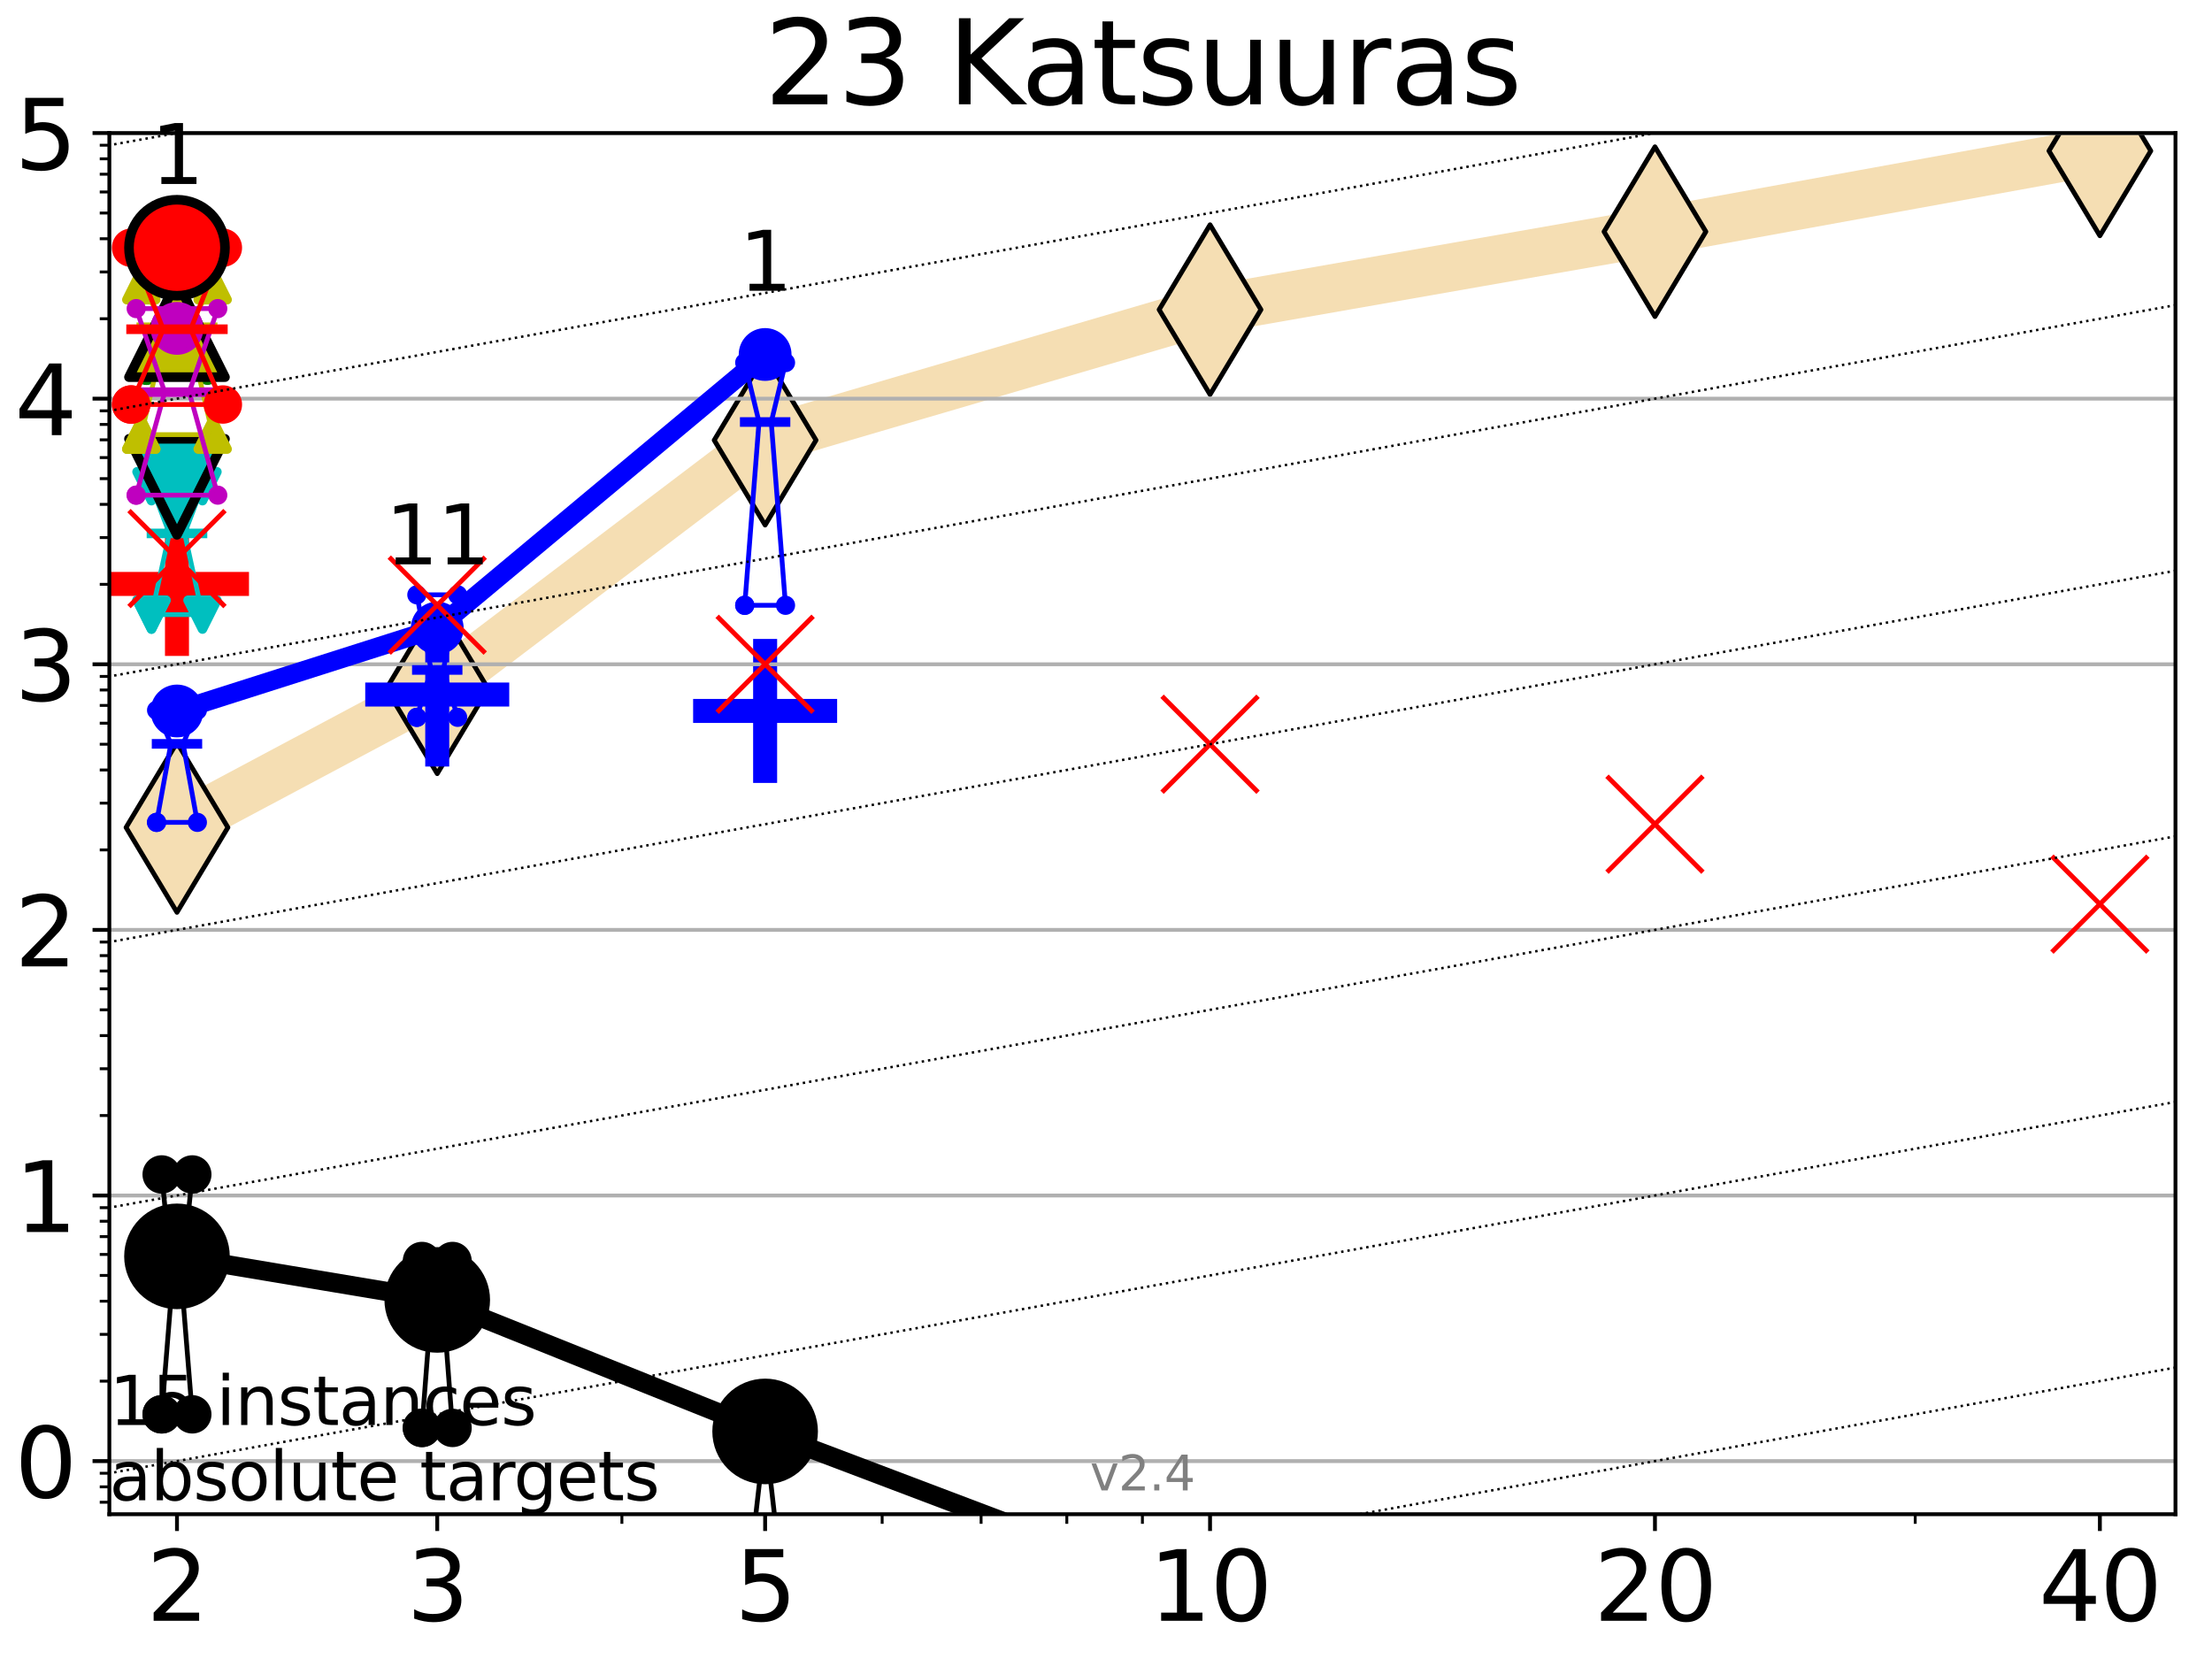 <?xml version="1.0" encoding="utf-8" standalone="no"?>
<!DOCTYPE svg PUBLIC "-//W3C//DTD SVG 1.1//EN"
  "http://www.w3.org/Graphics/SVG/1.1/DTD/svg11.dtd">
<svg height="345.6pt" version="1.1" viewBox="0 0 460.8 345.6" width="460.8pt" xmlns="http://www.w3.org/2000/svg" xmlns:xlink="http://www.w3.org/1999/xlink">
 <defs>
  <style type="text/css">*{stroke-linecap:butt;stroke-linejoin:round;}</style>
 </defs>
 <g id="figure_1">
  <g id="patch_1">
   <path d="M 0 345.6 
L 460.8 345.6 
L 460.8 0 
L 0 0 
z
" style="fill:#ffffff;"/>
  </g>
  <g id="axes_1">
   <g id="patch_2">
    <path d="M 22.78 315.44 
L 453.192 315.44 
L 453.192 27.72 
L 22.78 27.72 
z
" style="fill:#ffffff;"/>
   </g>
   <g id="line2d_1">
    <path clip-path="url(#p9df80f29d2)" d="M 36.868 172.376 
L 91.085 143.485 
L 159.39 91.699 
L 252.074 64.505 
L 344.758 48.262 
L 437.443 31.431 
" style="fill:none;stroke:#f5deb3;stroke-linecap:square;stroke-width:10;"/>
    <defs>
     <path d="M 0 17.678 
L 10.607 0 
L 0 -17.678 
L -10.607 0 
z
" id="m0fcfa88d2e" style="stroke:#000000;stroke-linejoin:miter;"/>
    </defs>
    <g clip-path="url(#p9df80f29d2)">
     <use style="fill:#f5deb3;stroke:#000000;stroke-linejoin:miter;" x="36.868" xlink:href="#m0fcfa88d2e" y="172.376"/>
     <use style="fill:#f5deb3;stroke:#000000;stroke-linejoin:miter;" x="91.085" xlink:href="#m0fcfa88d2e" y="143.485"/>
     <use style="fill:#f5deb3;stroke:#000000;stroke-linejoin:miter;" x="159.39" xlink:href="#m0fcfa88d2e" y="91.699"/>
     <use style="fill:#f5deb3;stroke:#000000;stroke-linejoin:miter;" x="252.074" xlink:href="#m0fcfa88d2e" y="64.505"/>
     <use style="fill:#f5deb3;stroke:#000000;stroke-linejoin:miter;" x="344.758" xlink:href="#m0fcfa88d2e" y="48.262"/>
     <use style="fill:#f5deb3;stroke:#000000;stroke-linejoin:miter;" x="437.443" xlink:href="#m0fcfa88d2e" y="31.431"/>
    </g>
   </g>
   <g id="line2d_2">
    <defs>
     <path d="M -15 0 
L 15 0 
M 0 15 
L 0 -15 
" id="m76624559f3" style="stroke:#0000ff;stroke-width:5;"/>
    </defs>
    <g clip-path="url(#p9df80f29d2)">
     <use style="fill:#0000ff;stroke:#0000ff;stroke-width:5;" x="91.085" xlink:href="#m76624559f3" y="144.683"/>
    </g>
   </g>
   <g id="line2d_3">
    <g clip-path="url(#p9df80f29d2)">
     <use style="fill:#0000ff;stroke:#0000ff;stroke-width:5;" x="159.39" xlink:href="#m76624559f3" y="148.098"/>
    </g>
   </g>
   <g id="line2d_4">
    <defs>
     <path d="M -15 0 
L 15 0 
M 0 15 
L 0 -15 
" id="m3c1cc706b6" style="stroke:#ff0000;stroke-width:5;"/>
    </defs>
    <g clip-path="url(#p9df80f29d2)">
     <use style="fill:#ff0000;stroke:#ff0000;stroke-width:5;" x="36.868" xlink:href="#m3c1cc706b6" y="121.647"/>
    </g>
   </g>
   <g id="matplotlib.axis_1">
    <g id="xtick_1">
     <g id="line2d_5">
      <defs>
       <path d="M 0 0 
L 0 3.5 
" id="m391a060540" style="stroke:#000000;stroke-width:0.8;"/>
      </defs>
      <g>
       <use style="stroke:#000000;stroke-width:0.8;" x="36.868" xlink:href="#m391a060540" y="315.44"/>
      </g>
     </g>
     <g id="text_1">
      <!-- 2 -->
      <g transform="translate(30.506 337.637)scale(0.2 -0.2)">
       <defs>
        <path d="M 1228 531 
L 3431 531 
L 3431 0 
L 469 0 
L 469 531 
Q 828 903 1448 1529 
Q 2069 2156 2228 2338 
Q 2531 2678 2651 2914 
Q 2772 3150 2772 3378 
Q 2772 3750 2511 3984 
Q 2250 4219 1831 4219 
Q 1534 4219 1204 4116 
Q 875 4013 500 3803 
L 500 4441 
Q 881 4594 1212 4672 
Q 1544 4750 1819 4750 
Q 2544 4750 2975 4387 
Q 3406 4025 3406 3419 
Q 3406 3131 3298 2873 
Q 3191 2616 2906 2266 
Q 2828 2175 2409 1742 
Q 1991 1309 1228 531 
z
" id="DejaVuSans-32" transform="scale(0.016)"/>
       </defs>
       <use xlink:href="#DejaVuSans-32"/>
      </g>
     </g>
    </g>
    <g id="xtick_2">
     <g id="line2d_6">
      <g>
       <use style="stroke:#000000;stroke-width:0.8;" x="91.085" xlink:href="#m391a060540" y="315.44"/>
      </g>
     </g>
     <g id="text_2">
      <!-- 3 -->
      <g transform="translate(84.723 337.637)scale(0.2 -0.2)">
       <defs>
        <path d="M 2597 2516 
Q 3050 2419 3304 2112 
Q 3559 1806 3559 1356 
Q 3559 666 3084 287 
Q 2609 -91 1734 -91 
Q 1441 -91 1130 -33 
Q 819 25 488 141 
L 488 750 
Q 750 597 1062 519 
Q 1375 441 1716 441 
Q 2309 441 2620 675 
Q 2931 909 2931 1356 
Q 2931 1769 2642 2001 
Q 2353 2234 1838 2234 
L 1294 2234 
L 1294 2753 
L 1863 2753 
Q 2328 2753 2575 2939 
Q 2822 3125 2822 3475 
Q 2822 3834 2567 4026 
Q 2313 4219 1838 4219 
Q 1578 4219 1281 4162 
Q 984 4106 628 3988 
L 628 4550 
Q 988 4650 1302 4700 
Q 1616 4750 1894 4750 
Q 2613 4750 3031 4423 
Q 3450 4097 3450 3541 
Q 3450 3153 3228 2886 
Q 3006 2619 2597 2516 
z
" id="DejaVuSans-33" transform="scale(0.016)"/>
       </defs>
       <use xlink:href="#DejaVuSans-33"/>
      </g>
     </g>
    </g>
    <g id="xtick_3">
     <g id="line2d_7">
      <g>
       <use style="stroke:#000000;stroke-width:0.8;" x="159.39" xlink:href="#m391a060540" y="315.44"/>
      </g>
     </g>
     <g id="text_3">
      <!-- 5 -->
      <g transform="translate(153.028 337.637)scale(0.2 -0.2)">
       <defs>
        <path d="M 691 4666 
L 3169 4666 
L 3169 4134 
L 1269 4134 
L 1269 2991 
Q 1406 3038 1543 3061 
Q 1681 3084 1819 3084 
Q 2600 3084 3056 2656 
Q 3513 2228 3513 1497 
Q 3513 744 3044 326 
Q 2575 -91 1722 -91 
Q 1428 -91 1123 -41 
Q 819 9 494 109 
L 494 744 
Q 775 591 1075 516 
Q 1375 441 1709 441 
Q 2250 441 2565 725 
Q 2881 1009 2881 1497 
Q 2881 1984 2565 2268 
Q 2250 2553 1709 2553 
Q 1456 2553 1204 2497 
Q 953 2441 691 2322 
L 691 4666 
z
" id="DejaVuSans-35" transform="scale(0.016)"/>
       </defs>
       <use xlink:href="#DejaVuSans-35"/>
      </g>
     </g>
    </g>
    <g id="xtick_4">
     <g id="line2d_8">
      <g>
       <use style="stroke:#000000;stroke-width:0.8;" x="252.074" xlink:href="#m391a060540" y="315.44"/>
      </g>
     </g>
     <g id="text_4">
      <!-- 10 -->
      <g transform="translate(239.349 337.637)scale(0.2 -0.2)">
       <defs>
        <path d="M 794 531 
L 1825 531 
L 1825 4091 
L 703 3866 
L 703 4441 
L 1819 4666 
L 2450 4666 
L 2450 531 
L 3481 531 
L 3481 0 
L 794 0 
L 794 531 
z
" id="DejaVuSans-31" transform="scale(0.016)"/>
        <path d="M 2034 4250 
Q 1547 4250 1301 3770 
Q 1056 3291 1056 2328 
Q 1056 1369 1301 889 
Q 1547 409 2034 409 
Q 2525 409 2770 889 
Q 3016 1369 3016 2328 
Q 3016 3291 2770 3770 
Q 2525 4250 2034 4250 
z
M 2034 4750 
Q 2819 4750 3233 4129 
Q 3647 3509 3647 2328 
Q 3647 1150 3233 529 
Q 2819 -91 2034 -91 
Q 1250 -91 836 529 
Q 422 1150 422 2328 
Q 422 3509 836 4129 
Q 1250 4750 2034 4750 
z
" id="DejaVuSans-30" transform="scale(0.016)"/>
       </defs>
       <use xlink:href="#DejaVuSans-31"/>
       <use x="63.623" xlink:href="#DejaVuSans-30"/>
      </g>
     </g>
    </g>
    <g id="xtick_5">
     <g id="line2d_9">
      <g>
       <use style="stroke:#000000;stroke-width:0.8;" x="344.758" xlink:href="#m391a060540" y="315.44"/>
      </g>
     </g>
     <g id="text_5">
      <!-- 20 -->
      <g transform="translate(332.033 337.637)scale(0.2 -0.2)">
       <use xlink:href="#DejaVuSans-32"/>
       <use x="63.623" xlink:href="#DejaVuSans-30"/>
      </g>
     </g>
    </g>
    <g id="xtick_6">
     <g id="line2d_10">
      <g>
       <use style="stroke:#000000;stroke-width:0.8;" x="437.443" xlink:href="#m391a060540" y="315.44"/>
      </g>
     </g>
     <g id="text_6">
      <!-- 40 -->
      <g transform="translate(424.718 337.637)scale(0.2 -0.2)">
       <defs>
        <path d="M 2419 4116 
L 825 1625 
L 2419 1625 
L 2419 4116 
z
M 2253 4666 
L 3047 4666 
L 3047 1625 
L 3713 1625 
L 3713 1100 
L 3047 1100 
L 3047 0 
L 2419 0 
L 2419 1100 
L 313 1100 
L 313 1709 
L 2253 4666 
z
" id="DejaVuSans-34" transform="scale(0.016)"/>
       </defs>
       <use xlink:href="#DejaVuSans-34"/>
       <use x="63.623" xlink:href="#DejaVuSans-30"/>
      </g>
     </g>
    </g>
    <g id="xtick_7">
     <g id="line2d_11">
      <defs>
       <path d="M 0 0 
L 0 2 
" id="m1db0e675f2" style="stroke:#000000;stroke-width:0.6;"/>
      </defs>
      <g>
       <use style="stroke:#000000;stroke-width:0.6;" x="129.552" xlink:href="#m1db0e675f2" y="315.44"/>
      </g>
     </g>
    </g>
    <g id="xtick_8">
     <g id="line2d_12">
      <g>
       <use style="stroke:#000000;stroke-width:0.6;" x="183.769" xlink:href="#m1db0e675f2" y="315.44"/>
      </g>
     </g>
    </g>
    <g id="xtick_9">
     <g id="line2d_13">
      <g>
       <use style="stroke:#000000;stroke-width:0.6;" x="204.381" xlink:href="#m1db0e675f2" y="315.44"/>
      </g>
     </g>
    </g>
    <g id="xtick_10">
     <g id="line2d_14">
      <g>
       <use style="stroke:#000000;stroke-width:0.6;" x="222.237" xlink:href="#m1db0e675f2" y="315.44"/>
      </g>
     </g>
    </g>
    <g id="xtick_11">
     <g id="line2d_15">
      <g>
       <use style="stroke:#000000;stroke-width:0.6;" x="237.986" xlink:href="#m1db0e675f2" y="315.44"/>
      </g>
     </g>
    </g>
    <g id="xtick_12">
     <g id="line2d_16">
      <g>
       <use style="stroke:#000000;stroke-width:0.6;" x="398.975" xlink:href="#m1db0e675f2" y="315.44"/>
      </g>
     </g>
    </g>
   </g>
   <g id="matplotlib.axis_2">
    <g id="ytick_1">
     <g id="line2d_17">
      <path clip-path="url(#p9df80f29d2)" d="M 22.78 304.374 
L 453.192 304.374 
" style="fill:none;stroke:#b0b0b0;stroke-linecap:square;stroke-width:0.8;"/>
     </g>
     <g id="line2d_18">
      <defs>
       <path d="M 0 0 
L -3.5 0 
" id="mff5069a5bb" style="stroke:#000000;stroke-width:0.8;"/>
      </defs>
      <g>
       <use style="stroke:#000000;stroke-width:0.8;" x="22.78" xlink:href="#mff5069a5bb" y="304.374"/>
      </g>
     </g>
     <g id="text_7">
      <!-- 0 -->
      <g transform="translate(3.055 311.972)scale(0.2 -0.2)">
       <use xlink:href="#DejaVuSans-30"/>
      </g>
     </g>
    </g>
    <g id="ytick_2">
     <g id="line2d_19">
      <path clip-path="url(#p9df80f29d2)" d="M 22.78 249.043 
L 453.192 249.043 
" style="fill:none;stroke:#b0b0b0;stroke-linecap:square;stroke-width:0.8;"/>
     </g>
     <g id="line2d_20">
      <g>
       <use style="stroke:#000000;stroke-width:0.8;" x="22.78" xlink:href="#mff5069a5bb" y="249.043"/>
      </g>
     </g>
     <g id="text_8">
      <!-- 1 -->
      <g transform="translate(3.055 256.642)scale(0.2 -0.2)">
       <use xlink:href="#DejaVuSans-31"/>
      </g>
     </g>
    </g>
    <g id="ytick_3">
     <g id="line2d_21">
      <path clip-path="url(#p9df80f29d2)" d="M 22.78 193.712 
L 453.192 193.712 
" style="fill:none;stroke:#b0b0b0;stroke-linecap:square;stroke-width:0.8;"/>
     </g>
     <g id="line2d_22">
      <g>
       <use style="stroke:#000000;stroke-width:0.8;" x="22.78" xlink:href="#mff5069a5bb" y="193.712"/>
      </g>
     </g>
     <g id="text_9">
      <!-- 2 -->
      <g transform="translate(3.055 201.311)scale(0.2 -0.2)">
       <use xlink:href="#DejaVuSans-32"/>
      </g>
     </g>
    </g>
    <g id="ytick_4">
     <g id="line2d_23">
      <path clip-path="url(#p9df80f29d2)" d="M 22.78 138.382 
L 453.192 138.382 
" style="fill:none;stroke:#b0b0b0;stroke-linecap:square;stroke-width:0.8;"/>
     </g>
     <g id="line2d_24">
      <g>
       <use style="stroke:#000000;stroke-width:0.8;" x="22.78" xlink:href="#mff5069a5bb" y="138.382"/>
      </g>
     </g>
     <g id="text_10">
      <!-- 3 -->
      <g transform="translate(3.055 145.98)scale(0.2 -0.2)">
       <use xlink:href="#DejaVuSans-33"/>
      </g>
     </g>
    </g>
    <g id="ytick_5">
     <g id="line2d_25">
      <path clip-path="url(#p9df80f29d2)" d="M 22.78 83.051 
L 453.192 83.051 
" style="fill:none;stroke:#b0b0b0;stroke-linecap:square;stroke-width:0.8;"/>
     </g>
     <g id="line2d_26">
      <g>
       <use style="stroke:#000000;stroke-width:0.8;" x="22.78" xlink:href="#mff5069a5bb" y="83.051"/>
      </g>
     </g>
     <g id="text_11">
      <!-- 4 -->
      <g transform="translate(3.055 90.649)scale(0.2 -0.2)">
       <use xlink:href="#DejaVuSans-34"/>
      </g>
     </g>
    </g>
    <g id="ytick_6">
     <g id="line2d_27">
      <path clip-path="url(#p9df80f29d2)" d="M 22.78 27.72 
L 453.192 27.72 
" style="fill:none;stroke:#b0b0b0;stroke-linecap:square;stroke-width:0.8;"/>
     </g>
     <g id="line2d_28">
      <g>
       <use style="stroke:#000000;stroke-width:0.8;" x="22.78" xlink:href="#mff5069a5bb" y="27.72"/>
      </g>
     </g>
     <g id="text_12">
      <!-- 5 -->
      <g transform="translate(3.055 35.318)scale(0.2 -0.2)">
       <use xlink:href="#DejaVuSans-35"/>
      </g>
     </g>
    </g>
    <g id="ytick_7">
     <g id="line2d_29">
      <defs>
       <path d="M 0 0 
L -2 0 
" id="m45882ea7ae" style="stroke:#000000;stroke-width:0.6;"/>
      </defs>
      <g>
       <use style="stroke:#000000;stroke-width:0.6;" x="22.78" xlink:href="#m45882ea7ae" y="312.945"/>
      </g>
     </g>
    </g>
    <g id="ytick_8">
     <g id="line2d_30">
      <g>
       <use style="stroke:#000000;stroke-width:0.6;" x="22.78" xlink:href="#m45882ea7ae" y="309.736"/>
      </g>
     </g>
    </g>
    <g id="ytick_9">
     <g id="line2d_31">
      <g>
       <use style="stroke:#000000;stroke-width:0.6;" x="22.78" xlink:href="#m45882ea7ae" y="306.906"/>
      </g>
     </g>
    </g>
    <g id="ytick_10">
     <g id="line2d_32">
      <g>
       <use style="stroke:#000000;stroke-width:0.6;" x="22.78" xlink:href="#m45882ea7ae" y="287.718"/>
      </g>
     </g>
    </g>
    <g id="ytick_11">
     <g id="line2d_33">
      <g>
       <use style="stroke:#000000;stroke-width:0.6;" x="22.78" xlink:href="#m45882ea7ae" y="277.974"/>
      </g>
     </g>
    </g>
    <g id="ytick_12">
     <g id="line2d_34">
      <g>
       <use style="stroke:#000000;stroke-width:0.6;" x="22.78" xlink:href="#m45882ea7ae" y="271.061"/>
      </g>
     </g>
    </g>
    <g id="ytick_13">
     <g id="line2d_35">
      <g>
       <use style="stroke:#000000;stroke-width:0.6;" x="22.78" xlink:href="#m45882ea7ae" y="265.699"/>
      </g>
     </g>
    </g>
    <g id="ytick_14">
     <g id="line2d_36">
      <g>
       <use style="stroke:#000000;stroke-width:0.6;" x="22.78" xlink:href="#m45882ea7ae" y="261.318"/>
      </g>
     </g>
    </g>
    <g id="ytick_15">
     <g id="line2d_37">
      <g>
       <use style="stroke:#000000;stroke-width:0.6;" x="22.78" xlink:href="#m45882ea7ae" y="257.614"/>
      </g>
     </g>
    </g>
    <g id="ytick_16">
     <g id="line2d_38">
      <g>
       <use style="stroke:#000000;stroke-width:0.6;" x="22.78" xlink:href="#m45882ea7ae" y="254.405"/>
      </g>
     </g>
    </g>
    <g id="ytick_17">
     <g id="line2d_39">
      <g>
       <use style="stroke:#000000;stroke-width:0.6;" x="22.78" xlink:href="#m45882ea7ae" y="251.575"/>
      </g>
     </g>
    </g>
    <g id="ytick_18">
     <g id="line2d_40">
      <g>
       <use style="stroke:#000000;stroke-width:0.6;" x="22.78" xlink:href="#m45882ea7ae" y="232.387"/>
      </g>
     </g>
    </g>
    <g id="ytick_19">
     <g id="line2d_41">
      <g>
       <use style="stroke:#000000;stroke-width:0.6;" x="22.78" xlink:href="#m45882ea7ae" y="222.644"/>
      </g>
     </g>
    </g>
    <g id="ytick_20">
     <g id="line2d_42">
      <g>
       <use style="stroke:#000000;stroke-width:0.6;" x="22.78" xlink:href="#m45882ea7ae" y="215.731"/>
      </g>
     </g>
    </g>
    <g id="ytick_21">
     <g id="line2d_43">
      <g>
       <use style="stroke:#000000;stroke-width:0.6;" x="22.78" xlink:href="#m45882ea7ae" y="210.369"/>
      </g>
     </g>
    </g>
    <g id="ytick_22">
     <g id="line2d_44">
      <g>
       <use style="stroke:#000000;stroke-width:0.6;" x="22.78" xlink:href="#m45882ea7ae" y="205.987"/>
      </g>
     </g>
    </g>
    <g id="ytick_23">
     <g id="line2d_45">
      <g>
       <use style="stroke:#000000;stroke-width:0.6;" x="22.78" xlink:href="#m45882ea7ae" y="202.283"/>
      </g>
     </g>
    </g>
    <g id="ytick_24">
     <g id="line2d_46">
      <g>
       <use style="stroke:#000000;stroke-width:0.6;" x="22.78" xlink:href="#m45882ea7ae" y="199.074"/>
      </g>
     </g>
    </g>
    <g id="ytick_25">
     <g id="line2d_47">
      <g>
       <use style="stroke:#000000;stroke-width:0.6;" x="22.78" xlink:href="#m45882ea7ae" y="196.244"/>
      </g>
     </g>
    </g>
    <g id="ytick_26">
     <g id="line2d_48">
      <g>
       <use style="stroke:#000000;stroke-width:0.6;" x="22.78" xlink:href="#m45882ea7ae" y="177.056"/>
      </g>
     </g>
    </g>
    <g id="ytick_27">
     <g id="line2d_49">
      <g>
       <use style="stroke:#000000;stroke-width:0.6;" x="22.78" xlink:href="#m45882ea7ae" y="167.313"/>
      </g>
     </g>
    </g>
    <g id="ytick_28">
     <g id="line2d_50">
      <g>
       <use style="stroke:#000000;stroke-width:0.6;" x="22.78" xlink:href="#m45882ea7ae" y="160.4"/>
      </g>
     </g>
    </g>
    <g id="ytick_29">
     <g id="line2d_51">
      <g>
       <use style="stroke:#000000;stroke-width:0.6;" x="22.78" xlink:href="#m45882ea7ae" y="155.038"/>
      </g>
     </g>
    </g>
    <g id="ytick_30">
     <g id="line2d_52">
      <g>
       <use style="stroke:#000000;stroke-width:0.6;" x="22.78" xlink:href="#m45882ea7ae" y="150.657"/>
      </g>
     </g>
    </g>
    <g id="ytick_31">
     <g id="line2d_53">
      <g>
       <use style="stroke:#000000;stroke-width:0.6;" x="22.78" xlink:href="#m45882ea7ae" y="146.952"/>
      </g>
     </g>
    </g>
    <g id="ytick_32">
     <g id="line2d_54">
      <g>
       <use style="stroke:#000000;stroke-width:0.6;" x="22.78" xlink:href="#m45882ea7ae" y="143.744"/>
      </g>
     </g>
    </g>
    <g id="ytick_33">
     <g id="line2d_55">
      <g>
       <use style="stroke:#000000;stroke-width:0.6;" x="22.78" xlink:href="#m45882ea7ae" y="140.913"/>
      </g>
     </g>
    </g>
    <g id="ytick_34">
     <g id="line2d_56">
      <g>
       <use style="stroke:#000000;stroke-width:0.6;" x="22.78" xlink:href="#m45882ea7ae" y="121.725"/>
      </g>
     </g>
    </g>
    <g id="ytick_35">
     <g id="line2d_57">
      <g>
       <use style="stroke:#000000;stroke-width:0.6;" x="22.78" xlink:href="#m45882ea7ae" y="111.982"/>
      </g>
     </g>
    </g>
    <g id="ytick_36">
     <g id="line2d_58">
      <g>
       <use style="stroke:#000000;stroke-width:0.6;" x="22.78" xlink:href="#m45882ea7ae" y="105.069"/>
      </g>
     </g>
    </g>
    <g id="ytick_37">
     <g id="line2d_59">
      <g>
       <use style="stroke:#000000;stroke-width:0.6;" x="22.78" xlink:href="#m45882ea7ae" y="99.707"/>
      </g>
     </g>
    </g>
    <g id="ytick_38">
     <g id="line2d_60">
      <g>
       <use style="stroke:#000000;stroke-width:0.6;" x="22.78" xlink:href="#m45882ea7ae" y="95.326"/>
      </g>
     </g>
    </g>
    <g id="ytick_39">
     <g id="line2d_61">
      <g>
       <use style="stroke:#000000;stroke-width:0.6;" x="22.78" xlink:href="#m45882ea7ae" y="91.622"/>
      </g>
     </g>
    </g>
    <g id="ytick_40">
     <g id="line2d_62">
      <g>
       <use style="stroke:#000000;stroke-width:0.6;" x="22.78" xlink:href="#m45882ea7ae" y="88.413"/>
      </g>
     </g>
    </g>
    <g id="ytick_41">
     <g id="line2d_63">
      <g>
       <use style="stroke:#000000;stroke-width:0.6;" x="22.78" xlink:href="#m45882ea7ae" y="85.583"/>
      </g>
     </g>
    </g>
    <g id="ytick_42">
     <g id="line2d_64">
      <g>
       <use style="stroke:#000000;stroke-width:0.6;" x="22.78" xlink:href="#m45882ea7ae" y="66.395"/>
      </g>
     </g>
    </g>
    <g id="ytick_43">
     <g id="line2d_65">
      <g>
       <use style="stroke:#000000;stroke-width:0.6;" x="22.78" xlink:href="#m45882ea7ae" y="56.651"/>
      </g>
     </g>
    </g>
    <g id="ytick_44">
     <g id="line2d_66">
      <g>
       <use style="stroke:#000000;stroke-width:0.6;" x="22.78" xlink:href="#m45882ea7ae" y="49.738"/>
      </g>
     </g>
    </g>
    <g id="ytick_45">
     <g id="line2d_67">
      <g>
       <use style="stroke:#000000;stroke-width:0.6;" x="22.78" xlink:href="#m45882ea7ae" y="44.376"/>
      </g>
     </g>
    </g>
    <g id="ytick_46">
     <g id="line2d_68">
      <g>
       <use style="stroke:#000000;stroke-width:0.6;" x="22.78" xlink:href="#m45882ea7ae" y="39.995"/>
      </g>
     </g>
    </g>
    <g id="ytick_47">
     <g id="line2d_69">
      <g>
       <use style="stroke:#000000;stroke-width:0.6;" x="22.78" xlink:href="#m45882ea7ae" y="36.291"/>
      </g>
     </g>
    </g>
    <g id="ytick_48">
     <g id="line2d_70">
      <g>
       <use style="stroke:#000000;stroke-width:0.6;" x="22.78" xlink:href="#m45882ea7ae" y="33.082"/>
      </g>
     </g>
    </g>
    <g id="ytick_49">
     <g id="line2d_71">
      <g>
       <use style="stroke:#000000;stroke-width:0.6;" x="22.78" xlink:href="#m45882ea7ae" y="30.252"/>
      </g>
     </g>
    </g>
   </g>
   <g id="line2d_72">
    <path clip-path="url(#p9df80f29d2)" d="M 33.682 294.631 
L 35.912 266.932 
L 33.682 244.662 
L 40.054 244.662 
L 37.824 266.932 
L 40.054 294.631 
L 33.682 294.631 
" style="fill:none;stroke:#000000;stroke-linecap:square;"/>
   </g>
   <g id="line2d_73">
    <path clip-path="url(#p9df80f29d2)" d="M 33.682 294.631 
L 40.054 294.631 
L 40.054 244.662 
L 33.682 244.662 
L 33.682 294.631 
" style="fill:none;"/>
    <defs>
     <path d="M 0 3 
C 0.796 3 1.559 2.684 2.121 2.121 
C 2.684 1.559 3 0.796 3 0 
C 3 -0.796 2.684 -1.559 2.121 -2.121 
C 1.559 -2.684 0.796 -3 0 -3 
C -0.796 -3 -1.559 -2.684 -2.121 -2.121 
C -2.684 -1.559 -3 -0.796 -3 0 
C -3 0.796 -2.684 1.559 -2.121 2.121 
C -1.559 2.684 -0.796 3 0 3 
z
" id="me0ad16aaa4" style="stroke:#000000;stroke-width:2;"/>
    </defs>
    <g clip-path="url(#p9df80f29d2)">
     <use style="stroke:#000000;stroke-width:2;" x="33.682" xlink:href="#me0ad16aaa4" y="294.631"/>
     <use style="stroke:#000000;stroke-width:2;" x="40.054" xlink:href="#me0ad16aaa4" y="294.631"/>
     <use style="stroke:#000000;stroke-width:2;" x="40.054" xlink:href="#me0ad16aaa4" y="244.662"/>
     <use style="stroke:#000000;stroke-width:2;" x="33.682" xlink:href="#me0ad16aaa4" y="244.662"/>
     <use style="stroke:#000000;stroke-width:2;" x="33.682" xlink:href="#me0ad16aaa4" y="294.631"/>
    </g>
   </g>
   <g id="line2d_74">
    <path clip-path="url(#p9df80f29d2)" d="M 33.682 266.932 
L 40.054 266.932 
" style="fill:none;stroke:#000000;stroke-linecap:square;stroke-width:2;"/>
   </g>
   <g id="line2d_75">
    <path clip-path="url(#p9df80f29d2)" d="M 87.899 297.461 
L 90.129 268.231 
L 87.899 262.692 
L 94.271 262.692 
L 92.041 268.231 
L 94.271 297.461 
L 87.899 297.461 
" style="fill:none;stroke:#000000;stroke-linecap:square;"/>
   </g>
   <g id="line2d_76">
    <path clip-path="url(#p9df80f29d2)" d="M 87.899 297.461 
L 94.271 297.461 
L 94.271 262.692 
L 87.899 262.692 
L 87.899 297.461 
" style="fill:none;"/>
    <g clip-path="url(#p9df80f29d2)">
     <use style="stroke:#000000;stroke-width:2;" x="87.899" xlink:href="#me0ad16aaa4" y="297.461"/>
     <use style="stroke:#000000;stroke-width:2;" x="94.271" xlink:href="#me0ad16aaa4" y="297.461"/>
     <use style="stroke:#000000;stroke-width:2;" x="94.271" xlink:href="#me0ad16aaa4" y="262.692"/>
     <use style="stroke:#000000;stroke-width:2;" x="87.899" xlink:href="#me0ad16aaa4" y="262.692"/>
     <use style="stroke:#000000;stroke-width:2;" x="87.899" xlink:href="#me0ad16aaa4" y="297.461"/>
    </g>
   </g>
   <g id="line2d_77">
    <path clip-path="url(#p9df80f29d2)" d="M 87.899 268.231 
L 94.271 268.231 
" style="fill:none;stroke:#000000;stroke-linecap:square;stroke-width:2;"/>
   </g>
   <g id="line2d_78">
    <path clip-path="url(#p9df80f29d2)" d="M 156.204 326.392 
L 158.434 306.906 
L 156.204 293.08 
L 162.576 293.08 
L 160.346 306.906 
L 162.576 326.392 
L 156.204 326.392 
" style="fill:none;stroke:#000000;stroke-linecap:square;"/>
   </g>
   <g id="line2d_79">
    <path clip-path="url(#p9df80f29d2)" d="M 156.204 326.392 
L 162.576 326.392 
L 162.576 293.08 
L 156.204 293.08 
L 156.204 326.392 
" style="fill:none;"/>
    <g clip-path="url(#p9df80f29d2)">
     <use style="stroke:#000000;stroke-width:2;" x="156.204" xlink:href="#me0ad16aaa4" y="326.392"/>
     <use style="stroke:#000000;stroke-width:2;" x="162.576" xlink:href="#me0ad16aaa4" y="326.392"/>
     <use style="stroke:#000000;stroke-width:2;" x="162.576" xlink:href="#me0ad16aaa4" y="293.08"/>
     <use style="stroke:#000000;stroke-width:2;" x="156.204" xlink:href="#me0ad16aaa4" y="293.08"/>
     <use style="stroke:#000000;stroke-width:2;" x="156.204" xlink:href="#me0ad16aaa4" y="326.392"/>
    </g>
   </g>
   <g id="line2d_80">
    <path clip-path="url(#p9df80f29d2)" d="M 156.204 306.906 
L 162.576 306.906 
" style="fill:none;stroke:#000000;stroke-linecap:square;stroke-width:2;"/>
   </g>
   <g id="line2d_81">
    <path clip-path="url(#p9df80f29d2)" d="M 250.643 346.6 
L 251.118 343.048 
L 248.888 343.048 
L 255.26 343.048 
L 253.03 343.048 
L 253.506 346.6 
" style="fill:none;stroke:#000000;stroke-linecap:square;"/>
   </g>
   <g id="line2d_82">
    <path clip-path="url(#p9df80f29d2)" d="M 255.26 346.6 
L 255.26 343.048 
L 248.888 343.048 
L 248.888 346.6 
" style="fill:none;"/>
    <g clip-path="url(#p9df80f29d2)">
     <use style="stroke:#000000;stroke-width:2;" x="248.888" xlink:href="#me0ad16aaa4" y="359.705"/>
     <use style="stroke:#000000;stroke-width:2;" x="255.26" xlink:href="#me0ad16aaa4" y="359.705"/>
     <use style="stroke:#000000;stroke-width:2;" x="255.26" xlink:href="#me0ad16aaa4" y="343.048"/>
     <use style="stroke:#000000;stroke-width:2;" x="248.888" xlink:href="#me0ad16aaa4" y="343.048"/>
     <use style="stroke:#000000;stroke-width:2;" x="248.888" xlink:href="#me0ad16aaa4" y="359.705"/>
    </g>
   </g>
   <g id="line2d_83">
    <path clip-path="url(#p9df80f29d2)" d="M 248.888 343.048 
L 255.26 343.048 
" style="fill:none;stroke:#000000;stroke-linecap:square;stroke-width:2;"/>
   </g>
   <g id="line2d_84">
    <path clip-path="url(#p9df80f29d2)" d="M 341.941 346.6 
L 343.803 329.601 
L 341.572 321.03 
L 347.945 321.03 
L 345.714 329.601 
L 347.576 346.6 
" style="fill:none;stroke:#000000;stroke-linecap:square;"/>
   </g>
   <g id="line2d_85">
    <path clip-path="url(#p9df80f29d2)" d="M 347.945 346.6 
L 347.945 321.03 
L 341.572 321.03 
L 341.572 346.6 
" style="fill:none;"/>
    <g clip-path="url(#p9df80f29d2)">
     <use style="stroke:#000000;stroke-width:2;" x="341.572" xlink:href="#me0ad16aaa4" y="349.961"/>
     <use style="stroke:#000000;stroke-width:2;" x="347.945" xlink:href="#me0ad16aaa4" y="349.961"/>
     <use style="stroke:#000000;stroke-width:2;" x="347.945" xlink:href="#me0ad16aaa4" y="321.03"/>
     <use style="stroke:#000000;stroke-width:2;" x="341.572" xlink:href="#me0ad16aaa4" y="321.03"/>
     <use style="stroke:#000000;stroke-width:2;" x="341.572" xlink:href="#me0ad16aaa4" y="349.961"/>
    </g>
   </g>
   <g id="line2d_86">
    <path clip-path="url(#p9df80f29d2)" d="M 341.572 329.601 
L 347.945 329.601 
" style="fill:none;stroke:#000000;stroke-linecap:square;stroke-width:2;"/>
   </g>
   <g id="line2d_87">
    <path clip-path="url(#p9df80f29d2)" d="M 436.461 346.6 
L 436.487 346.257 
L 434.257 335.396 
L 440.629 335.396 
L 438.398 346.257 
L 438.424 346.6 
" style="fill:none;stroke:#000000;stroke-linecap:square;"/>
   </g>
   <g id="line2d_88">
    <path clip-path="url(#p9df80f29d2)" d="M 440.629 346.6 
L 440.629 335.396 
L 434.257 335.396 
L 434.257 346.6 
" style="fill:none;"/>
    <g clip-path="url(#p9df80f29d2)">
     <use style="stroke:#000000;stroke-width:2;" x="434.257" xlink:href="#me0ad16aaa4" y="376.361"/>
     <use style="stroke:#000000;stroke-width:2;" x="440.629" xlink:href="#me0ad16aaa4" y="376.361"/>
     <use style="stroke:#000000;stroke-width:2;" x="440.629" xlink:href="#me0ad16aaa4" y="335.396"/>
     <use style="stroke:#000000;stroke-width:2;" x="434.257" xlink:href="#me0ad16aaa4" y="335.396"/>
     <use style="stroke:#000000;stroke-width:2;" x="434.257" xlink:href="#me0ad16aaa4" y="376.361"/>
    </g>
   </g>
   <g id="line2d_89">
    <path clip-path="url(#p9df80f29d2)" d="M 434.257 346.257 
L 440.629 346.257 
" style="fill:none;stroke:#000000;stroke-linecap:square;stroke-width:2;"/>
   </g>
   <g id="line2d_90">
    <path clip-path="url(#p9df80f29d2)" d="M 36.868 261.722 
L 91.085 270.796 
" style="fill:none;stroke:#000000;stroke-linecap:square;stroke-width:4;"/>
   </g>
   <g id="line2d_91">
    <path clip-path="url(#p9df80f29d2)" d="M 91.085 270.796 
L 159.39 298.193 
" style="fill:none;stroke:#000000;stroke-linecap:square;stroke-width:4;"/>
   </g>
   <g id="line2d_92">
    <path clip-path="url(#p9df80f29d2)" d="M 159.39 298.193 
L 252.074 333.305 
" style="fill:none;stroke:#000000;stroke-linecap:square;stroke-width:4;"/>
   </g>
   <g id="line2d_93">
    <path clip-path="url(#p9df80f29d2)" d="M 252.074 333.305 
L 344.758 327.207 
" style="fill:none;stroke:#000000;stroke-linecap:square;stroke-width:4;"/>
   </g>
   <g id="line2d_94">
    <path clip-path="url(#p9df80f29d2)" d="M 344.758 327.207 
L 437.443 338.172 
" style="fill:none;stroke:#000000;stroke-linecap:square;stroke-width:4;"/>
   </g>
   <g id="line2d_95">
    <path clip-path="url(#p9df80f29d2)" d="M 36.868 261.722 
L 91.085 270.796 
L 159.39 298.193 
L 252.074 333.305 
L 344.758 327.207 
L 437.443 338.172 
" style="fill:none;"/>
    <defs>
     <path d="M 0 10 
C 2.652 10 5.196 8.946 7.071 7.071 
C 8.946 5.196 10 2.652 10 0 
C 10 -2.652 8.946 -5.196 7.071 -7.071 
C 5.196 -8.946 2.652 -10 0 -10 
C -2.652 -10 -5.196 -8.946 -7.071 -7.071 
C -8.946 -5.196 -10 -2.652 -10 0 
C -10 2.652 -8.946 5.196 -7.071 7.071 
C -5.196 8.946 -2.652 10 0 10 
z
" id="m1671e9edeb" style="stroke:#000000;stroke-width:2;"/>
    </defs>
    <g clip-path="url(#p9df80f29d2)">
     <use style="stroke:#000000;stroke-width:2;" x="36.868" xlink:href="#m1671e9edeb" y="261.722"/>
     <use style="stroke:#000000;stroke-width:2;" x="91.085" xlink:href="#m1671e9edeb" y="270.796"/>
     <use style="stroke:#000000;stroke-width:2;" x="159.39" xlink:href="#m1671e9edeb" y="298.193"/>
     <use style="stroke:#000000;stroke-width:2;" x="252.074" xlink:href="#m1671e9edeb" y="333.305"/>
     <use style="stroke:#000000;stroke-width:2;" x="344.758" xlink:href="#m1671e9edeb" y="327.207"/>
     <use style="stroke:#000000;stroke-width:2;" x="437.443" xlink:href="#m1671e9edeb" y="338.172"/>
    </g>
   </g>
   <g id="line2d_96">
    <path clip-path="url(#p9df80f29d2)" d="M 32.62 171.313 
L 35.594 154.954 
L 32.62 147.951 
L 41.116 147.951 
L 38.143 154.954 
L 41.116 171.313 
L 32.62 171.313 
" style="fill:none;stroke:#0000ff;stroke-linecap:square;"/>
   </g>
   <g id="line2d_97">
    <path clip-path="url(#p9df80f29d2)" d="M 32.62 171.313 
L 41.116 171.313 
L 41.116 147.951 
L 32.62 147.951 
L 32.62 171.313 
" style="fill:none;"/>
    <defs>
     <path d="M 0 1.5 
C 0.398 1.5 0.779 1.342 1.061 1.061 
C 1.342 0.779 1.5 0.398 1.5 0 
C 1.5 -0.398 1.342 -0.779 1.061 -1.061 
C 0.779 -1.342 0.398 -1.5 0 -1.5 
C -0.398 -1.5 -0.779 -1.342 -1.061 -1.061 
C -1.342 -0.779 -1.5 -0.398 -1.5 0 
C -1.5 0.398 -1.342 0.779 -1.061 1.061 
C -0.779 1.342 -0.398 1.5 0 1.5 
z
" id="m3686518d25" style="stroke:#0000ff;"/>
    </defs>
    <g clip-path="url(#p9df80f29d2)">
     <use style="fill:#0000ff;stroke:#0000ff;" x="32.62" xlink:href="#m3686518d25" y="171.313"/>
     <use style="fill:#0000ff;stroke:#0000ff;" x="41.116" xlink:href="#m3686518d25" y="171.313"/>
     <use style="fill:#0000ff;stroke:#0000ff;" x="41.116" xlink:href="#m3686518d25" y="147.951"/>
     <use style="fill:#0000ff;stroke:#0000ff;" x="32.62" xlink:href="#m3686518d25" y="147.951"/>
     <use style="fill:#0000ff;stroke:#0000ff;" x="32.62" xlink:href="#m3686518d25" y="171.313"/>
    </g>
   </g>
   <g id="line2d_98">
    <path clip-path="url(#p9df80f29d2)" d="M 32.62 154.954 
L 41.116 154.954 
" style="fill:none;stroke:#0000ff;stroke-linecap:square;stroke-width:2;"/>
   </g>
   <g id="line2d_99">
    <path clip-path="url(#p9df80f29d2)" d="M 86.837 149.433 
L 89.811 139.559 
L 86.837 123.908 
L 95.333 123.908 
L 92.359 139.559 
L 95.333 149.433 
L 86.837 149.433 
" style="fill:none;stroke:#0000ff;stroke-linecap:square;"/>
   </g>
   <g id="line2d_100">
    <path clip-path="url(#p9df80f29d2)" d="M 86.837 149.433 
L 95.333 149.433 
L 95.333 123.908 
L 86.837 123.908 
L 86.837 149.433 
" style="fill:none;"/>
    <g clip-path="url(#p9df80f29d2)">
     <use style="fill:#0000ff;stroke:#0000ff;" x="86.837" xlink:href="#m3686518d25" y="149.433"/>
     <use style="fill:#0000ff;stroke:#0000ff;" x="95.333" xlink:href="#m3686518d25" y="149.433"/>
     <use style="fill:#0000ff;stroke:#0000ff;" x="95.333" xlink:href="#m3686518d25" y="123.908"/>
     <use style="fill:#0000ff;stroke:#0000ff;" x="86.837" xlink:href="#m3686518d25" y="123.908"/>
     <use style="fill:#0000ff;stroke:#0000ff;" x="86.837" xlink:href="#m3686518d25" y="149.433"/>
    </g>
   </g>
   <g id="line2d_101">
    <path clip-path="url(#p9df80f29d2)" d="M 86.837 139.559 
L 95.333 139.559 
" style="fill:none;stroke:#0000ff;stroke-linecap:square;stroke-width:2;"/>
   </g>
   <g id="line2d_102">
    <path clip-path="url(#p9df80f29d2)" d="M 155.142 126.096 
L 158.116 87.915 
L 155.142 75.543 
L 163.638 75.543 
L 160.665 87.915 
L 163.638 126.096 
L 155.142 126.096 
" style="fill:none;stroke:#0000ff;stroke-linecap:square;"/>
   </g>
   <g id="line2d_103">
    <path clip-path="url(#p9df80f29d2)" d="M 155.142 126.096 
L 163.638 126.096 
L 163.638 75.543 
L 155.142 75.543 
L 155.142 126.096 
" style="fill:none;"/>
    <g clip-path="url(#p9df80f29d2)">
     <use style="fill:#0000ff;stroke:#0000ff;" x="155.142" xlink:href="#m3686518d25" y="126.096"/>
     <use style="fill:#0000ff;stroke:#0000ff;" x="163.638" xlink:href="#m3686518d25" y="126.096"/>
     <use style="fill:#0000ff;stroke:#0000ff;" x="163.638" xlink:href="#m3686518d25" y="75.543"/>
     <use style="fill:#0000ff;stroke:#0000ff;" x="155.142" xlink:href="#m3686518d25" y="75.543"/>
     <use style="fill:#0000ff;stroke:#0000ff;" x="155.142" xlink:href="#m3686518d25" y="126.096"/>
    </g>
   </g>
   <g id="line2d_104">
    <path clip-path="url(#p9df80f29d2)" d="M 155.142 87.915 
L 163.638 87.915 
" style="fill:none;stroke:#0000ff;stroke-linecap:square;stroke-width:2;"/>
   </g>
   <g id="line2d_105">
    <path clip-path="url(#p9df80f29d2)" d="M 36.868 148.112 
L 91.085 130.843 
" style="fill:none;stroke:#0000ff;stroke-linecap:square;stroke-width:4;"/>
   </g>
   <g id="line2d_106">
    <path clip-path="url(#p9df80f29d2)" d="M 91.085 130.843 
L 159.39 73.846 
" style="fill:none;stroke:#0000ff;stroke-linecap:square;stroke-width:4;"/>
   </g>
   <g id="line2d_107">
    <path clip-path="url(#p9df80f29d2)" d="M 36.868 148.112 
L 91.085 130.843 
L 159.39 73.846 
" style="fill:none;"/>
    <defs>
     <path d="M 0 5 
C 1.326 5 2.598 4.473 3.536 3.536 
C 4.473 2.598 5 1.326 5 0 
C 5 -1.326 4.473 -2.598 3.536 -3.536 
C 2.598 -4.473 1.326 -5 0 -5 
C -1.326 -5 -2.598 -4.473 -3.536 -3.536 
C -4.473 -2.598 -5 -1.326 -5 0 
C -5 1.326 -4.473 2.598 -3.536 3.536 
C -2.598 4.473 -1.326 5 0 5 
z
" id="m46f4cdb620" style="stroke:#0000ff;"/>
    </defs>
    <g clip-path="url(#p9df80f29d2)">
     <use style="fill:#0000ff;stroke:#0000ff;" x="36.868" xlink:href="#m46f4cdb620" y="148.112"/>
     <use style="fill:#0000ff;stroke:#0000ff;" x="91.085" xlink:href="#m46f4cdb620" y="130.843"/>
     <use style="fill:#0000ff;stroke:#0000ff;" x="159.39" xlink:href="#m46f4cdb620" y="73.846"/>
    </g>
   </g>
   <g id="line2d_108">
    <path clip-path="url(#p9df80f29d2)" d="M 31.558 128.037 
L 35.275 111.121 
L 31.558 101.291 
L 42.178 101.291 
L 38.461 111.121 
L 42.178 128.037 
L 31.558 128.037 
" style="fill:none;stroke:#00bfbf;stroke-linecap:square;"/>
   </g>
   <g id="line2d_109">
    <path clip-path="url(#p9df80f29d2)" d="M 31.558 128.037 
L 42.178 128.037 
L 42.178 101.291 
L 31.558 101.291 
L 31.558 128.037 
" style="fill:none;"/>
    <defs>
     <path d="M -0 3 
L 3 -3 
L -3 -3 
z
" id="m9e7478be0f" style="stroke:#00bfbf;stroke-linejoin:miter;stroke-width:2;"/>
    </defs>
    <g clip-path="url(#p9df80f29d2)">
     <use style="fill:#00bfbf;stroke:#00bfbf;stroke-linejoin:miter;stroke-width:2;" x="31.558" xlink:href="#m9e7478be0f" y="128.037"/>
     <use style="fill:#00bfbf;stroke:#00bfbf;stroke-linejoin:miter;stroke-width:2;" x="42.178" xlink:href="#m9e7478be0f" y="128.037"/>
     <use style="fill:#00bfbf;stroke:#00bfbf;stroke-linejoin:miter;stroke-width:2;" x="42.178" xlink:href="#m9e7478be0f" y="101.291"/>
     <use style="fill:#00bfbf;stroke:#00bfbf;stroke-linejoin:miter;stroke-width:2;" x="31.558" xlink:href="#m9e7478be0f" y="101.291"/>
     <use style="fill:#00bfbf;stroke:#00bfbf;stroke-linejoin:miter;stroke-width:2;" x="31.558" xlink:href="#m9e7478be0f" y="128.037"/>
    </g>
   </g>
   <g id="line2d_110">
    <path clip-path="url(#p9df80f29d2)" d="M 31.558 111.121 
L 42.178 111.121 
" style="fill:none;stroke:#00bfbf;stroke-linecap:square;stroke-width:2;"/>
   </g>
   <g id="line2d_111">
    <path clip-path="url(#p9df80f29d2)" d="M 36.868 101.419 
" style="fill:none;"/>
    <defs>
     <path d="M -0 10 
L 10 -10 
L -10 -10 
z
" id="me0181fd91e" style="stroke:#000000;stroke-linejoin:miter;stroke-width:2;"/>
    </defs>
    <g clip-path="url(#p9df80f29d2)">
     <use style="fill:#00bfbf;stroke:#000000;stroke-linejoin:miter;stroke-width:2;" x="36.868" xlink:href="#me0181fd91e" y="101.419"/>
    </g>
   </g>
   <g id="line2d_112">
    <path clip-path="url(#p9df80f29d2)" d="M 30.496 78.197 
L 34.957 60.101 
L 30.496 46.047 
L 43.24 46.047 
L 38.78 60.101 
L 43.24 78.197 
L 30.496 78.197 
" style="fill:none;stroke:#008000;stroke-linecap:square;"/>
   </g>
   <g id="line2d_113">
    <path clip-path="url(#p9df80f29d2)" d="M 30.496 78.197 
L 43.24 78.197 
L 43.24 46.047 
L 30.496 46.047 
L 30.496 78.197 
" style="fill:none;"/>
    <defs>
     <path d="M 0 1.5 
C 0.398 1.5 0.779 1.342 1.061 1.061 
C 1.342 0.779 1.5 0.398 1.5 0 
C 1.5 -0.398 1.342 -0.779 1.061 -1.061 
C 0.779 -1.342 0.398 -1.5 0 -1.5 
C -0.398 -1.5 -0.779 -1.342 -1.061 -1.061 
C -1.342 -0.779 -1.5 -0.398 -1.5 0 
C -1.5 0.398 -1.342 0.779 -1.061 1.061 
C -0.779 1.342 -0.398 1.5 0 1.5 
z
" id="mc1ca5a8bf9" style="stroke:#008000;"/>
    </defs>
    <g clip-path="url(#p9df80f29d2)">
     <use style="fill:#008000;stroke:#008000;" x="30.496" xlink:href="#mc1ca5a8bf9" y="78.197"/>
     <use style="fill:#008000;stroke:#008000;" x="43.24" xlink:href="#mc1ca5a8bf9" y="78.197"/>
     <use style="fill:#008000;stroke:#008000;" x="43.24" xlink:href="#mc1ca5a8bf9" y="46.047"/>
     <use style="fill:#008000;stroke:#008000;" x="30.496" xlink:href="#mc1ca5a8bf9" y="46.047"/>
     <use style="fill:#008000;stroke:#008000;" x="30.496" xlink:href="#mc1ca5a8bf9" y="78.197"/>
    </g>
   </g>
   <g id="line2d_114">
    <path clip-path="url(#p9df80f29d2)" d="M 30.496 60.101 
L 43.24 60.101 
" style="fill:none;stroke:#008000;stroke-linecap:square;stroke-width:2;"/>
   </g>
   <g id="line2d_115">
    <path clip-path="url(#p9df80f29d2)" d="M 36.868 68.674 
" style="fill:none;"/>
    <defs>
     <path d="M 0 5 
C 1.326 5 2.598 4.473 3.536 3.536 
C 4.473 2.598 5 1.326 5 0 
C 5 -1.326 4.473 -2.598 3.536 -3.536 
C 2.598 -4.473 1.326 -5 0 -5 
C -1.326 -5 -2.598 -4.473 -3.536 -3.536 
C -4.473 -2.598 -5 -1.326 -5 0 
C -5 1.326 -4.473 2.598 -3.536 3.536 
C -2.598 4.473 -1.326 5 0 5 
z
" id="mb40b6c0159" style="stroke:#008000;"/>
    </defs>
    <g clip-path="url(#p9df80f29d2)">
     <use style="fill:#008000;stroke:#008000;" x="36.868" xlink:href="#mb40b6c0159" y="68.674"/>
    </g>
   </g>
   <g id="line2d_116">
    <path clip-path="url(#p9df80f29d2)" d="M 29.434 90.547 
L 34.638 68.177 
L 29.434 59.426 
L 44.303 59.426 
L 39.099 68.177 
L 44.303 90.547 
L 29.434 90.547 
" style="fill:none;stroke:#bfbf00;stroke-linecap:square;"/>
   </g>
   <g id="line2d_117">
    <path clip-path="url(#p9df80f29d2)" d="M 29.434 90.547 
L 44.303 90.547 
L 44.303 59.426 
L 29.434 59.426 
L 29.434 90.547 
" style="fill:none;"/>
    <defs>
     <path d="M 0 -3 
L -3 3 
L 3 3 
z
" id="m1753bdff9a" style="stroke:#bfbf00;stroke-linejoin:miter;stroke-width:2;"/>
    </defs>
    <g clip-path="url(#p9df80f29d2)">
     <use style="fill:#bfbf00;stroke:#bfbf00;stroke-linejoin:miter;stroke-width:2;" x="29.434" xlink:href="#m1753bdff9a" y="90.547"/>
     <use style="fill:#bfbf00;stroke:#bfbf00;stroke-linejoin:miter;stroke-width:2;" x="44.303" xlink:href="#m1753bdff9a" y="90.547"/>
     <use style="fill:#bfbf00;stroke:#bfbf00;stroke-linejoin:miter;stroke-width:2;" x="44.303" xlink:href="#m1753bdff9a" y="59.426"/>
     <use style="fill:#bfbf00;stroke:#bfbf00;stroke-linejoin:miter;stroke-width:2;" x="29.434" xlink:href="#m1753bdff9a" y="59.426"/>
     <use style="fill:#bfbf00;stroke:#bfbf00;stroke-linejoin:miter;stroke-width:2;" x="29.434" xlink:href="#m1753bdff9a" y="90.547"/>
    </g>
   </g>
   <g id="line2d_118">
    <path clip-path="url(#p9df80f29d2)" d="M 29.434 68.177 
L 44.303 68.177 
" style="fill:none;stroke:#bfbf00;stroke-linecap:square;stroke-width:2;"/>
   </g>
   <g id="line2d_119">
    <path clip-path="url(#p9df80f29d2)" d="M 36.868 68.563 
" style="fill:none;"/>
    <defs>
     <path d="M 0 -10 
L -10 10 
L 10 10 
z
" id="m7ffa06c32d" style="stroke:#000000;stroke-linejoin:miter;stroke-width:2;"/>
    </defs>
    <g clip-path="url(#p9df80f29d2)">
     <use style="fill:#bfbf00;stroke:#000000;stroke-linejoin:miter;stroke-width:2;" x="36.868" xlink:href="#m7ffa06c32d" y="68.563"/>
    </g>
   </g>
   <g id="line2d_120">
    <path clip-path="url(#p9df80f29d2)" d="M 28.372 103.15 
L 34.319 81.69 
L 28.372 64.288 
L 45.365 64.288 
L 39.417 81.69 
L 45.365 103.15 
L 28.372 103.15 
" style="fill:none;stroke:#bf00bf;stroke-linecap:square;"/>
   </g>
   <g id="line2d_121">
    <path clip-path="url(#p9df80f29d2)" d="M 28.372 103.15 
L 45.365 103.15 
L 45.365 64.288 
L 28.372 64.288 
L 28.372 103.15 
" style="fill:none;"/>
    <defs>
     <path d="M 0 1.5 
C 0.398 1.5 0.779 1.342 1.061 1.061 
C 1.342 0.779 1.5 0.398 1.5 0 
C 1.5 -0.398 1.342 -0.779 1.061 -1.061 
C 0.779 -1.342 0.398 -1.5 0 -1.5 
C -0.398 -1.5 -0.779 -1.342 -1.061 -1.061 
C -1.342 -0.779 -1.5 -0.398 -1.5 0 
C -1.5 0.398 -1.342 0.779 -1.061 1.061 
C -0.779 1.342 -0.398 1.5 0 1.5 
z
" id="m39d52a290d" style="stroke:#bf00bf;"/>
    </defs>
    <g clip-path="url(#p9df80f29d2)">
     <use style="fill:#bf00bf;stroke:#bf00bf;" x="28.372" xlink:href="#m39d52a290d" y="103.15"/>
     <use style="fill:#bf00bf;stroke:#bf00bf;" x="45.365" xlink:href="#m39d52a290d" y="103.15"/>
     <use style="fill:#bf00bf;stroke:#bf00bf;" x="45.365" xlink:href="#m39d52a290d" y="64.288"/>
     <use style="fill:#bf00bf;stroke:#bf00bf;" x="28.372" xlink:href="#m39d52a290d" y="64.288"/>
     <use style="fill:#bf00bf;stroke:#bf00bf;" x="28.372" xlink:href="#m39d52a290d" y="103.15"/>
    </g>
   </g>
   <g id="line2d_122">
    <path clip-path="url(#p9df80f29d2)" d="M 28.372 81.69 
L 45.365 81.69 
" style="fill:none;stroke:#bf00bf;stroke-linecap:square;stroke-width:2;"/>
   </g>
   <g id="line2d_123">
    <path clip-path="url(#p9df80f29d2)" d="M 36.868 68.409 
" style="fill:none;"/>
    <defs>
     <path d="M 0 5 
C 1.326 5 2.598 4.473 3.536 3.536 
C 4.473 2.598 5 1.326 5 0 
C 5 -1.326 4.473 -2.598 3.536 -3.536 
C 2.598 -4.473 1.326 -5 0 -5 
C -1.326 -5 -2.598 -4.473 -3.536 -3.536 
C -4.473 -2.598 -5 -1.326 -5 0 
C -5 1.326 -4.473 2.598 -3.536 3.536 
C -2.598 4.473 -1.326 5 0 5 
z
" id="m1e5e873ab1" style="stroke:#bf00bf;"/>
    </defs>
    <g clip-path="url(#p9df80f29d2)">
     <use style="fill:#bf00bf;stroke:#bf00bf;" x="36.868" xlink:href="#m1e5e873ab1" y="68.409"/>
    </g>
   </g>
   <g id="line2d_124">
    <path clip-path="url(#p9df80f29d2)" d="M 27.31 84.267 
L 34.001 68.586 
L 27.31 51.608 
L 46.427 51.608 
L 39.736 68.586 
L 46.427 84.267 
L 27.31 84.267 
" style="fill:none;stroke:#ff0000;stroke-linecap:square;"/>
   </g>
   <g id="line2d_125">
    <path clip-path="url(#p9df80f29d2)" d="M 27.31 84.267 
L 46.427 84.267 
L 46.427 51.608 
L 27.31 51.608 
L 27.31 84.267 
" style="fill:none;"/>
    <defs>
     <path d="M 0 3 
C 0.796 3 1.559 2.684 2.121 2.121 
C 2.684 1.559 3 0.796 3 0 
C 3 -0.796 2.684 -1.559 2.121 -2.121 
C 1.559 -2.684 0.796 -3 0 -3 
C -0.796 -3 -1.559 -2.684 -2.121 -2.121 
C -2.684 -1.559 -3 -0.796 -3 0 
C -3 0.796 -2.684 1.559 -2.121 2.121 
C -1.559 2.684 -0.796 3 0 3 
z
" id="m60d2651aa4" style="stroke:#ff0000;stroke-width:2;"/>
    </defs>
    <g clip-path="url(#p9df80f29d2)">
     <use style="fill:#ff0000;stroke:#ff0000;stroke-width:2;" x="27.31" xlink:href="#m60d2651aa4" y="84.267"/>
     <use style="fill:#ff0000;stroke:#ff0000;stroke-width:2;" x="46.427" xlink:href="#m60d2651aa4" y="84.267"/>
     <use style="fill:#ff0000;stroke:#ff0000;stroke-width:2;" x="46.427" xlink:href="#m60d2651aa4" y="51.608"/>
     <use style="fill:#ff0000;stroke:#ff0000;stroke-width:2;" x="27.31" xlink:href="#m60d2651aa4" y="51.608"/>
     <use style="fill:#ff0000;stroke:#ff0000;stroke-width:2;" x="27.31" xlink:href="#m60d2651aa4" y="84.267"/>
    </g>
   </g>
   <g id="line2d_126">
    <path clip-path="url(#p9df80f29d2)" d="M 27.31 68.586 
L 46.427 68.586 
" style="fill:none;stroke:#ff0000;stroke-linecap:square;stroke-width:2;"/>
   </g>
   <g id="line2d_127">
    <path clip-path="url(#p9df80f29d2)" d="M 36.868 51.608 
" style="fill:none;"/>
    <defs>
     <path d="M 0 10 
C 2.652 10 5.196 8.946 7.071 7.071 
C 8.946 5.196 10 2.652 10 0 
C 10 -2.652 8.946 -5.196 7.071 -7.071 
C 5.196 -8.946 2.652 -10 0 -10 
C -2.652 -10 -5.196 -8.946 -7.071 -7.071 
C -8.946 -5.196 -10 -2.652 -10 0 
C -10 2.652 -8.946 5.196 -7.071 7.071 
C -5.196 8.946 -2.652 10 0 10 
z
" id="m817e18ccad" style="stroke:#000000;stroke-width:2;"/>
    </defs>
    <g clip-path="url(#p9df80f29d2)">
     <use style="fill:#ff0000;stroke:#000000;stroke-width:2;" x="36.868" xlink:href="#m817e18ccad" y="51.608"/>
    </g>
   </g>
   <g id="line2d_128"/>
   <g id="line2d_129"/>
   <g id="line2d_130"/>
   <g id="line2d_131"/>
   <g id="line2d_132"/>
   <g id="line2d_133"/>
   <g id="line2d_134"/>
   <g id="line2d_135">
    <defs>
     <path d="M -10 10 
L 10 -10 
M -10 -10 
L 10 10 
" id="m6bc997ad23" style="stroke:#ff0000;"/>
    </defs>
    <g clip-path="url(#p9df80f29d2)">
     <use style="fill:#ff0000;stroke:#ff0000;" x="36.868" xlink:href="#m6bc997ad23" y="116.363"/>
     <use style="fill:#ff0000;stroke:#ff0000;" x="91.085" xlink:href="#m6bc997ad23" y="126.058"/>
     <use style="fill:#ff0000;stroke:#ff0000;" x="159.39" xlink:href="#m6bc997ad23" y="138.382"/>
     <use style="fill:#ff0000;stroke:#ff0000;" x="252.074" xlink:href="#m6bc997ad23" y="155.038"/>
     <use style="fill:#ff0000;stroke:#ff0000;" x="344.758" xlink:href="#m6bc997ad23" y="171.694"/>
     <use style="fill:#ff0000;stroke:#ff0000;" x="437.443" xlink:href="#m6bc997ad23" y="188.35"/>
    </g>
   </g>
   <g id="line2d_136">
    <path clip-path="url(#p9df80f29d2)" d="M 109.789 346.6 
L 461.8 283.34 
" style="fill:none;stroke:#000000;stroke-dasharray:0.5,0.825;stroke-dashoffset:0;stroke-width:0.5;"/>
   </g>
   <g id="line2d_137">
    <path clip-path="url(#p9df80f29d2)" d="M -1 311.179 
L 461.8 228.01 
" style="fill:none;stroke:#000000;stroke-dasharray:0.5,0.825;stroke-dashoffset:0;stroke-width:0.5;"/>
   </g>
   <g id="line2d_138">
    <path clip-path="url(#p9df80f29d2)" d="M -1 255.848 
L 461.8 172.679 
" style="fill:none;stroke:#000000;stroke-dasharray:0.5,0.825;stroke-dashoffset:0;stroke-width:0.5;"/>
   </g>
   <g id="line2d_139">
    <path clip-path="url(#p9df80f29d2)" d="M -1 200.518 
L 461.8 117.348 
" style="fill:none;stroke:#000000;stroke-dasharray:0.5,0.825;stroke-dashoffset:0;stroke-width:0.5;"/>
   </g>
   <g id="line2d_140">
    <path clip-path="url(#p9df80f29d2)" d="M -1 145.187 
L 461.8 62.017 
" style="fill:none;stroke:#000000;stroke-dasharray:0.5,0.825;stroke-dashoffset:0;stroke-width:0.5;"/>
   </g>
   <g id="line2d_141">
    <path clip-path="url(#p9df80f29d2)" d="M -1 89.856 
L 461.8 6.687 
" style="fill:none;stroke:#000000;stroke-dasharray:0.5,0.825;stroke-dashoffset:0;stroke-width:0.5;"/>
   </g>
   <g id="line2d_142">
    <path clip-path="url(#p9df80f29d2)" d="M -1 34.525 
L 196.682 -1 
" style="fill:none;stroke:#000000;stroke-dasharray:0.5,0.825;stroke-dashoffset:0;stroke-width:0.5;"/>
   </g>
   <g id="line2d_143">
    <path clip-path="url(#p9df80f29d2)" style="fill:none;stroke:#000000;stroke-dasharray:0.5,0.825;stroke-dashoffset:0;stroke-width:0.5;"/>
   </g>
   <g id="line2d_144">
    <path clip-path="url(#p9df80f29d2)" style="fill:none;stroke:#000000;stroke-dasharray:0.5,0.825;stroke-dashoffset:0;stroke-width:0.5;"/>
   </g>
   <g id="patch_3">
    <path d="M 22.78 315.44 
L 22.78 27.72 
" style="fill:none;stroke:#000000;stroke-linecap:square;stroke-linejoin:miter;stroke-width:0.8;"/>
   </g>
   <g id="patch_4">
    <path d="M 453.192 315.44 
L 453.192 27.72 
" style="fill:none;stroke:#000000;stroke-linecap:square;stroke-linejoin:miter;stroke-width:0.8;"/>
   </g>
   <g id="patch_5">
    <path d="M 22.78 315.44 
L 453.192 315.44 
" style="fill:none;stroke:#000000;stroke-linecap:square;stroke-linejoin:miter;stroke-width:0.8;"/>
   </g>
   <g id="patch_6">
    <path d="M 22.78 27.72 
L 453.192 27.72 
" style="fill:none;stroke:#000000;stroke-linecap:square;stroke-linejoin:miter;stroke-width:0.8;"/>
   </g>
   <g id="text_13">
    <!-- 11 -->
    <g transform="translate(80.269 117.565)scale(0.17 -0.17)">
     <use xlink:href="#DejaVuSans-31"/>
     <use x="63.623" xlink:href="#DejaVuSans-31"/>
    </g>
   </g>
   <g id="text_14">
    <!-- 1 -->
    <g transform="translate(153.982 60.568)scale(0.17 -0.17)">
     <use xlink:href="#DejaVuSans-31"/>
    </g>
   </g>
   <g id="text_15">
    <!-- 1 -->
    <g transform="translate(31.46 38.329)scale(0.17 -0.17)">
     <use xlink:href="#DejaVuSans-31"/>
    </g>
   </g>
   <g id="text_16">
    <!-- 15 instances -->
    <g transform="translate(22.78 296.851)scale(0.14 -0.14)">
     <defs>
      <path id="DejaVuSans-20" transform="scale(0.016)"/>
      <path d="M 603 3500 
L 1178 3500 
L 1178 0 
L 603 0 
L 603 3500 
z
M 603 4863 
L 1178 4863 
L 1178 4134 
L 603 4134 
L 603 4863 
z
" id="DejaVuSans-69" transform="scale(0.016)"/>
      <path d="M 3513 2113 
L 3513 0 
L 2938 0 
L 2938 2094 
Q 2938 2591 2744 2837 
Q 2550 3084 2163 3084 
Q 1697 3084 1428 2787 
Q 1159 2491 1159 1978 
L 1159 0 
L 581 0 
L 581 3500 
L 1159 3500 
L 1159 2956 
Q 1366 3272 1645 3428 
Q 1925 3584 2291 3584 
Q 2894 3584 3203 3211 
Q 3513 2838 3513 2113 
z
" id="DejaVuSans-6e" transform="scale(0.016)"/>
      <path d="M 2834 3397 
L 2834 2853 
Q 2591 2978 2328 3040 
Q 2066 3103 1784 3103 
Q 1356 3103 1142 2972 
Q 928 2841 928 2578 
Q 928 2378 1081 2264 
Q 1234 2150 1697 2047 
L 1894 2003 
Q 2506 1872 2764 1633 
Q 3022 1394 3022 966 
Q 3022 478 2636 193 
Q 2250 -91 1575 -91 
Q 1294 -91 989 -36 
Q 684 19 347 128 
L 347 722 
Q 666 556 975 473 
Q 1284 391 1588 391 
Q 1994 391 2212 530 
Q 2431 669 2431 922 
Q 2431 1156 2273 1281 
Q 2116 1406 1581 1522 
L 1381 1569 
Q 847 1681 609 1914 
Q 372 2147 372 2553 
Q 372 3047 722 3315 
Q 1072 3584 1716 3584 
Q 2034 3584 2315 3537 
Q 2597 3491 2834 3397 
z
" id="DejaVuSans-73" transform="scale(0.016)"/>
      <path d="M 1172 4494 
L 1172 3500 
L 2356 3500 
L 2356 3053 
L 1172 3053 
L 1172 1153 
Q 1172 725 1289 603 
Q 1406 481 1766 481 
L 2356 481 
L 2356 0 
L 1766 0 
Q 1100 0 847 248 
Q 594 497 594 1153 
L 594 3053 
L 172 3053 
L 172 3500 
L 594 3500 
L 594 4494 
L 1172 4494 
z
" id="DejaVuSans-74" transform="scale(0.016)"/>
      <path d="M 2194 1759 
Q 1497 1759 1228 1600 
Q 959 1441 959 1056 
Q 959 750 1161 570 
Q 1363 391 1709 391 
Q 2188 391 2477 730 
Q 2766 1069 2766 1631 
L 2766 1759 
L 2194 1759 
z
M 3341 1997 
L 3341 0 
L 2766 0 
L 2766 531 
Q 2569 213 2275 61 
Q 1981 -91 1556 -91 
Q 1019 -91 701 211 
Q 384 513 384 1019 
Q 384 1609 779 1909 
Q 1175 2209 1959 2209 
L 2766 2209 
L 2766 2266 
Q 2766 2663 2505 2880 
Q 2244 3097 1772 3097 
Q 1472 3097 1187 3025 
Q 903 2953 641 2809 
L 641 3341 
Q 956 3463 1253 3523 
Q 1550 3584 1831 3584 
Q 2591 3584 2966 3190 
Q 3341 2797 3341 1997 
z
" id="DejaVuSans-61" transform="scale(0.016)"/>
      <path d="M 3122 3366 
L 3122 2828 
Q 2878 2963 2633 3030 
Q 2388 3097 2138 3097 
Q 1578 3097 1268 2742 
Q 959 2388 959 1747 
Q 959 1106 1268 751 
Q 1578 397 2138 397 
Q 2388 397 2633 464 
Q 2878 531 3122 666 
L 3122 134 
Q 2881 22 2623 -34 
Q 2366 -91 2075 -91 
Q 1284 -91 818 406 
Q 353 903 353 1747 
Q 353 2603 823 3093 
Q 1294 3584 2113 3584 
Q 2378 3584 2631 3529 
Q 2884 3475 3122 3366 
z
" id="DejaVuSans-63" transform="scale(0.016)"/>
      <path d="M 3597 1894 
L 3597 1613 
L 953 1613 
Q 991 1019 1311 708 
Q 1631 397 2203 397 
Q 2534 397 2845 478 
Q 3156 559 3463 722 
L 3463 178 
Q 3153 47 2828 -22 
Q 2503 -91 2169 -91 
Q 1331 -91 842 396 
Q 353 884 353 1716 
Q 353 2575 817 3079 
Q 1281 3584 2069 3584 
Q 2775 3584 3186 3129 
Q 3597 2675 3597 1894 
z
M 3022 2063 
Q 3016 2534 2758 2815 
Q 2500 3097 2075 3097 
Q 1594 3097 1305 2825 
Q 1016 2553 972 2059 
L 3022 2063 
z
" id="DejaVuSans-65" transform="scale(0.016)"/>
     </defs>
     <use xlink:href="#DejaVuSans-31"/>
     <use x="63.623" xlink:href="#DejaVuSans-35"/>
     <use x="127.246" xlink:href="#DejaVuSans-20"/>
     <use x="159.033" xlink:href="#DejaVuSans-69"/>
     <use x="186.816" xlink:href="#DejaVuSans-6e"/>
     <use x="250.195" xlink:href="#DejaVuSans-73"/>
     <use x="302.295" xlink:href="#DejaVuSans-74"/>
     <use x="341.504" xlink:href="#DejaVuSans-61"/>
     <use x="402.783" xlink:href="#DejaVuSans-6e"/>
     <use x="466.162" xlink:href="#DejaVuSans-63"/>
     <use x="521.143" xlink:href="#DejaVuSans-65"/>
     <use x="582.666" xlink:href="#DejaVuSans-73"/>
    </g>
    <!-- absolute targets -->
    <g transform="translate(22.78 312.528)scale(0.14 -0.14)">
     <defs>
      <path d="M 3116 1747 
Q 3116 2381 2855 2742 
Q 2594 3103 2138 3103 
Q 1681 3103 1420 2742 
Q 1159 2381 1159 1747 
Q 1159 1113 1420 752 
Q 1681 391 2138 391 
Q 2594 391 2855 752 
Q 3116 1113 3116 1747 
z
M 1159 2969 
Q 1341 3281 1617 3432 
Q 1894 3584 2278 3584 
Q 2916 3584 3314 3078 
Q 3713 2572 3713 1747 
Q 3713 922 3314 415 
Q 2916 -91 2278 -91 
Q 1894 -91 1617 61 
Q 1341 213 1159 525 
L 1159 0 
L 581 0 
L 581 4863 
L 1159 4863 
L 1159 2969 
z
" id="DejaVuSans-62" transform="scale(0.016)"/>
      <path d="M 1959 3097 
Q 1497 3097 1228 2736 
Q 959 2375 959 1747 
Q 959 1119 1226 758 
Q 1494 397 1959 397 
Q 2419 397 2687 759 
Q 2956 1122 2956 1747 
Q 2956 2369 2687 2733 
Q 2419 3097 1959 3097 
z
M 1959 3584 
Q 2709 3584 3137 3096 
Q 3566 2609 3566 1747 
Q 3566 888 3137 398 
Q 2709 -91 1959 -91 
Q 1206 -91 779 398 
Q 353 888 353 1747 
Q 353 2609 779 3096 
Q 1206 3584 1959 3584 
z
" id="DejaVuSans-6f" transform="scale(0.016)"/>
      <path d="M 603 4863 
L 1178 4863 
L 1178 0 
L 603 0 
L 603 4863 
z
" id="DejaVuSans-6c" transform="scale(0.016)"/>
      <path d="M 544 1381 
L 544 3500 
L 1119 3500 
L 1119 1403 
Q 1119 906 1312 657 
Q 1506 409 1894 409 
Q 2359 409 2629 706 
Q 2900 1003 2900 1516 
L 2900 3500 
L 3475 3500 
L 3475 0 
L 2900 0 
L 2900 538 
Q 2691 219 2414 64 
Q 2138 -91 1772 -91 
Q 1169 -91 856 284 
Q 544 659 544 1381 
z
M 1991 3584 
L 1991 3584 
z
" id="DejaVuSans-75" transform="scale(0.016)"/>
      <path d="M 2631 2963 
Q 2534 3019 2420 3045 
Q 2306 3072 2169 3072 
Q 1681 3072 1420 2755 
Q 1159 2438 1159 1844 
L 1159 0 
L 581 0 
L 581 3500 
L 1159 3500 
L 1159 2956 
Q 1341 3275 1631 3429 
Q 1922 3584 2338 3584 
Q 2397 3584 2469 3576 
Q 2541 3569 2628 3553 
L 2631 2963 
z
" id="DejaVuSans-72" transform="scale(0.016)"/>
      <path d="M 2906 1791 
Q 2906 2416 2648 2759 
Q 2391 3103 1925 3103 
Q 1463 3103 1205 2759 
Q 947 2416 947 1791 
Q 947 1169 1205 825 
Q 1463 481 1925 481 
Q 2391 481 2648 825 
Q 2906 1169 2906 1791 
z
M 3481 434 
Q 3481 -459 3084 -895 
Q 2688 -1331 1869 -1331 
Q 1566 -1331 1297 -1286 
Q 1028 -1241 775 -1147 
L 775 -588 
Q 1028 -725 1275 -790 
Q 1522 -856 1778 -856 
Q 2344 -856 2625 -561 
Q 2906 -266 2906 331 
L 2906 616 
Q 2728 306 2450 153 
Q 2172 0 1784 0 
Q 1141 0 747 490 
Q 353 981 353 1791 
Q 353 2603 747 3093 
Q 1141 3584 1784 3584 
Q 2172 3584 2450 3431 
Q 2728 3278 2906 2969 
L 2906 3500 
L 3481 3500 
L 3481 434 
z
" id="DejaVuSans-67" transform="scale(0.016)"/>
     </defs>
     <use xlink:href="#DejaVuSans-61"/>
     <use x="61.279" xlink:href="#DejaVuSans-62"/>
     <use x="124.756" xlink:href="#DejaVuSans-73"/>
     <use x="176.855" xlink:href="#DejaVuSans-6f"/>
     <use x="238.037" xlink:href="#DejaVuSans-6c"/>
     <use x="265.82" xlink:href="#DejaVuSans-75"/>
     <use x="329.199" xlink:href="#DejaVuSans-74"/>
     <use x="368.408" xlink:href="#DejaVuSans-65"/>
     <use x="429.932" xlink:href="#DejaVuSans-20"/>
     <use x="461.719" xlink:href="#DejaVuSans-74"/>
     <use x="500.928" xlink:href="#DejaVuSans-61"/>
     <use x="562.207" xlink:href="#DejaVuSans-72"/>
     <use x="601.57" xlink:href="#DejaVuSans-67"/>
     <use x="665.047" xlink:href="#DejaVuSans-65"/>
     <use x="726.57" xlink:href="#DejaVuSans-74"/>
     <use x="765.779" xlink:href="#DejaVuSans-73"/>
    </g>
   </g>
   <g id="text_17">
    <!-- v2.4 -->
    <g style="fill:#808080;" transform="translate(227.075 310.483)scale(0.1 -0.1)">
     <defs>
      <path d="M 191 3500 
L 800 3500 
L 1894 563 
L 2988 3500 
L 3597 3500 
L 2284 0 
L 1503 0 
L 191 3500 
z
" id="DejaVuSans-76" transform="scale(0.016)"/>
      <path d="M 684 794 
L 1344 794 
L 1344 0 
L 684 0 
L 684 794 
z
" id="DejaVuSans-2e" transform="scale(0.016)"/>
     </defs>
     <use xlink:href="#DejaVuSans-76"/>
     <use x="59.18" xlink:href="#DejaVuSans-32"/>
     <use x="122.803" xlink:href="#DejaVuSans-2e"/>
     <use x="154.59" xlink:href="#DejaVuSans-34"/>
    </g>
   </g>
   <g id="text_18">
    <!-- 23 Katsuuras -->
    <g transform="translate(159.185 21.72)scale(0.24 -0.24)">
     <defs>
      <path d="M 628 4666 
L 1259 4666 
L 1259 2694 
L 3353 4666 
L 4166 4666 
L 1850 2491 
L 4331 0 
L 3500 0 
L 1259 2247 
L 1259 0 
L 628 0 
L 628 4666 
z
" id="DejaVuSans-4b" transform="scale(0.016)"/>
     </defs>
     <use xlink:href="#DejaVuSans-32"/>
     <use x="63.623" xlink:href="#DejaVuSans-33"/>
     <use x="127.246" xlink:href="#DejaVuSans-20"/>
     <use x="159.033" xlink:href="#DejaVuSans-4b"/>
     <use x="222.859" xlink:href="#DejaVuSans-61"/>
     <use x="284.139" xlink:href="#DejaVuSans-74"/>
     <use x="323.348" xlink:href="#DejaVuSans-73"/>
     <use x="375.447" xlink:href="#DejaVuSans-75"/>
     <use x="438.826" xlink:href="#DejaVuSans-75"/>
     <use x="502.205" xlink:href="#DejaVuSans-72"/>
     <use x="543.318" xlink:href="#DejaVuSans-61"/>
     <use x="604.598" xlink:href="#DejaVuSans-73"/>
    </g>
   </g>
  </g>
 </g>
 <defs>
  <clipPath id="p9df80f29d2">
   <rect height="287.72" width="430.412" x="22.78" y="27.72"/>
  </clipPath>
 </defs>
</svg>
